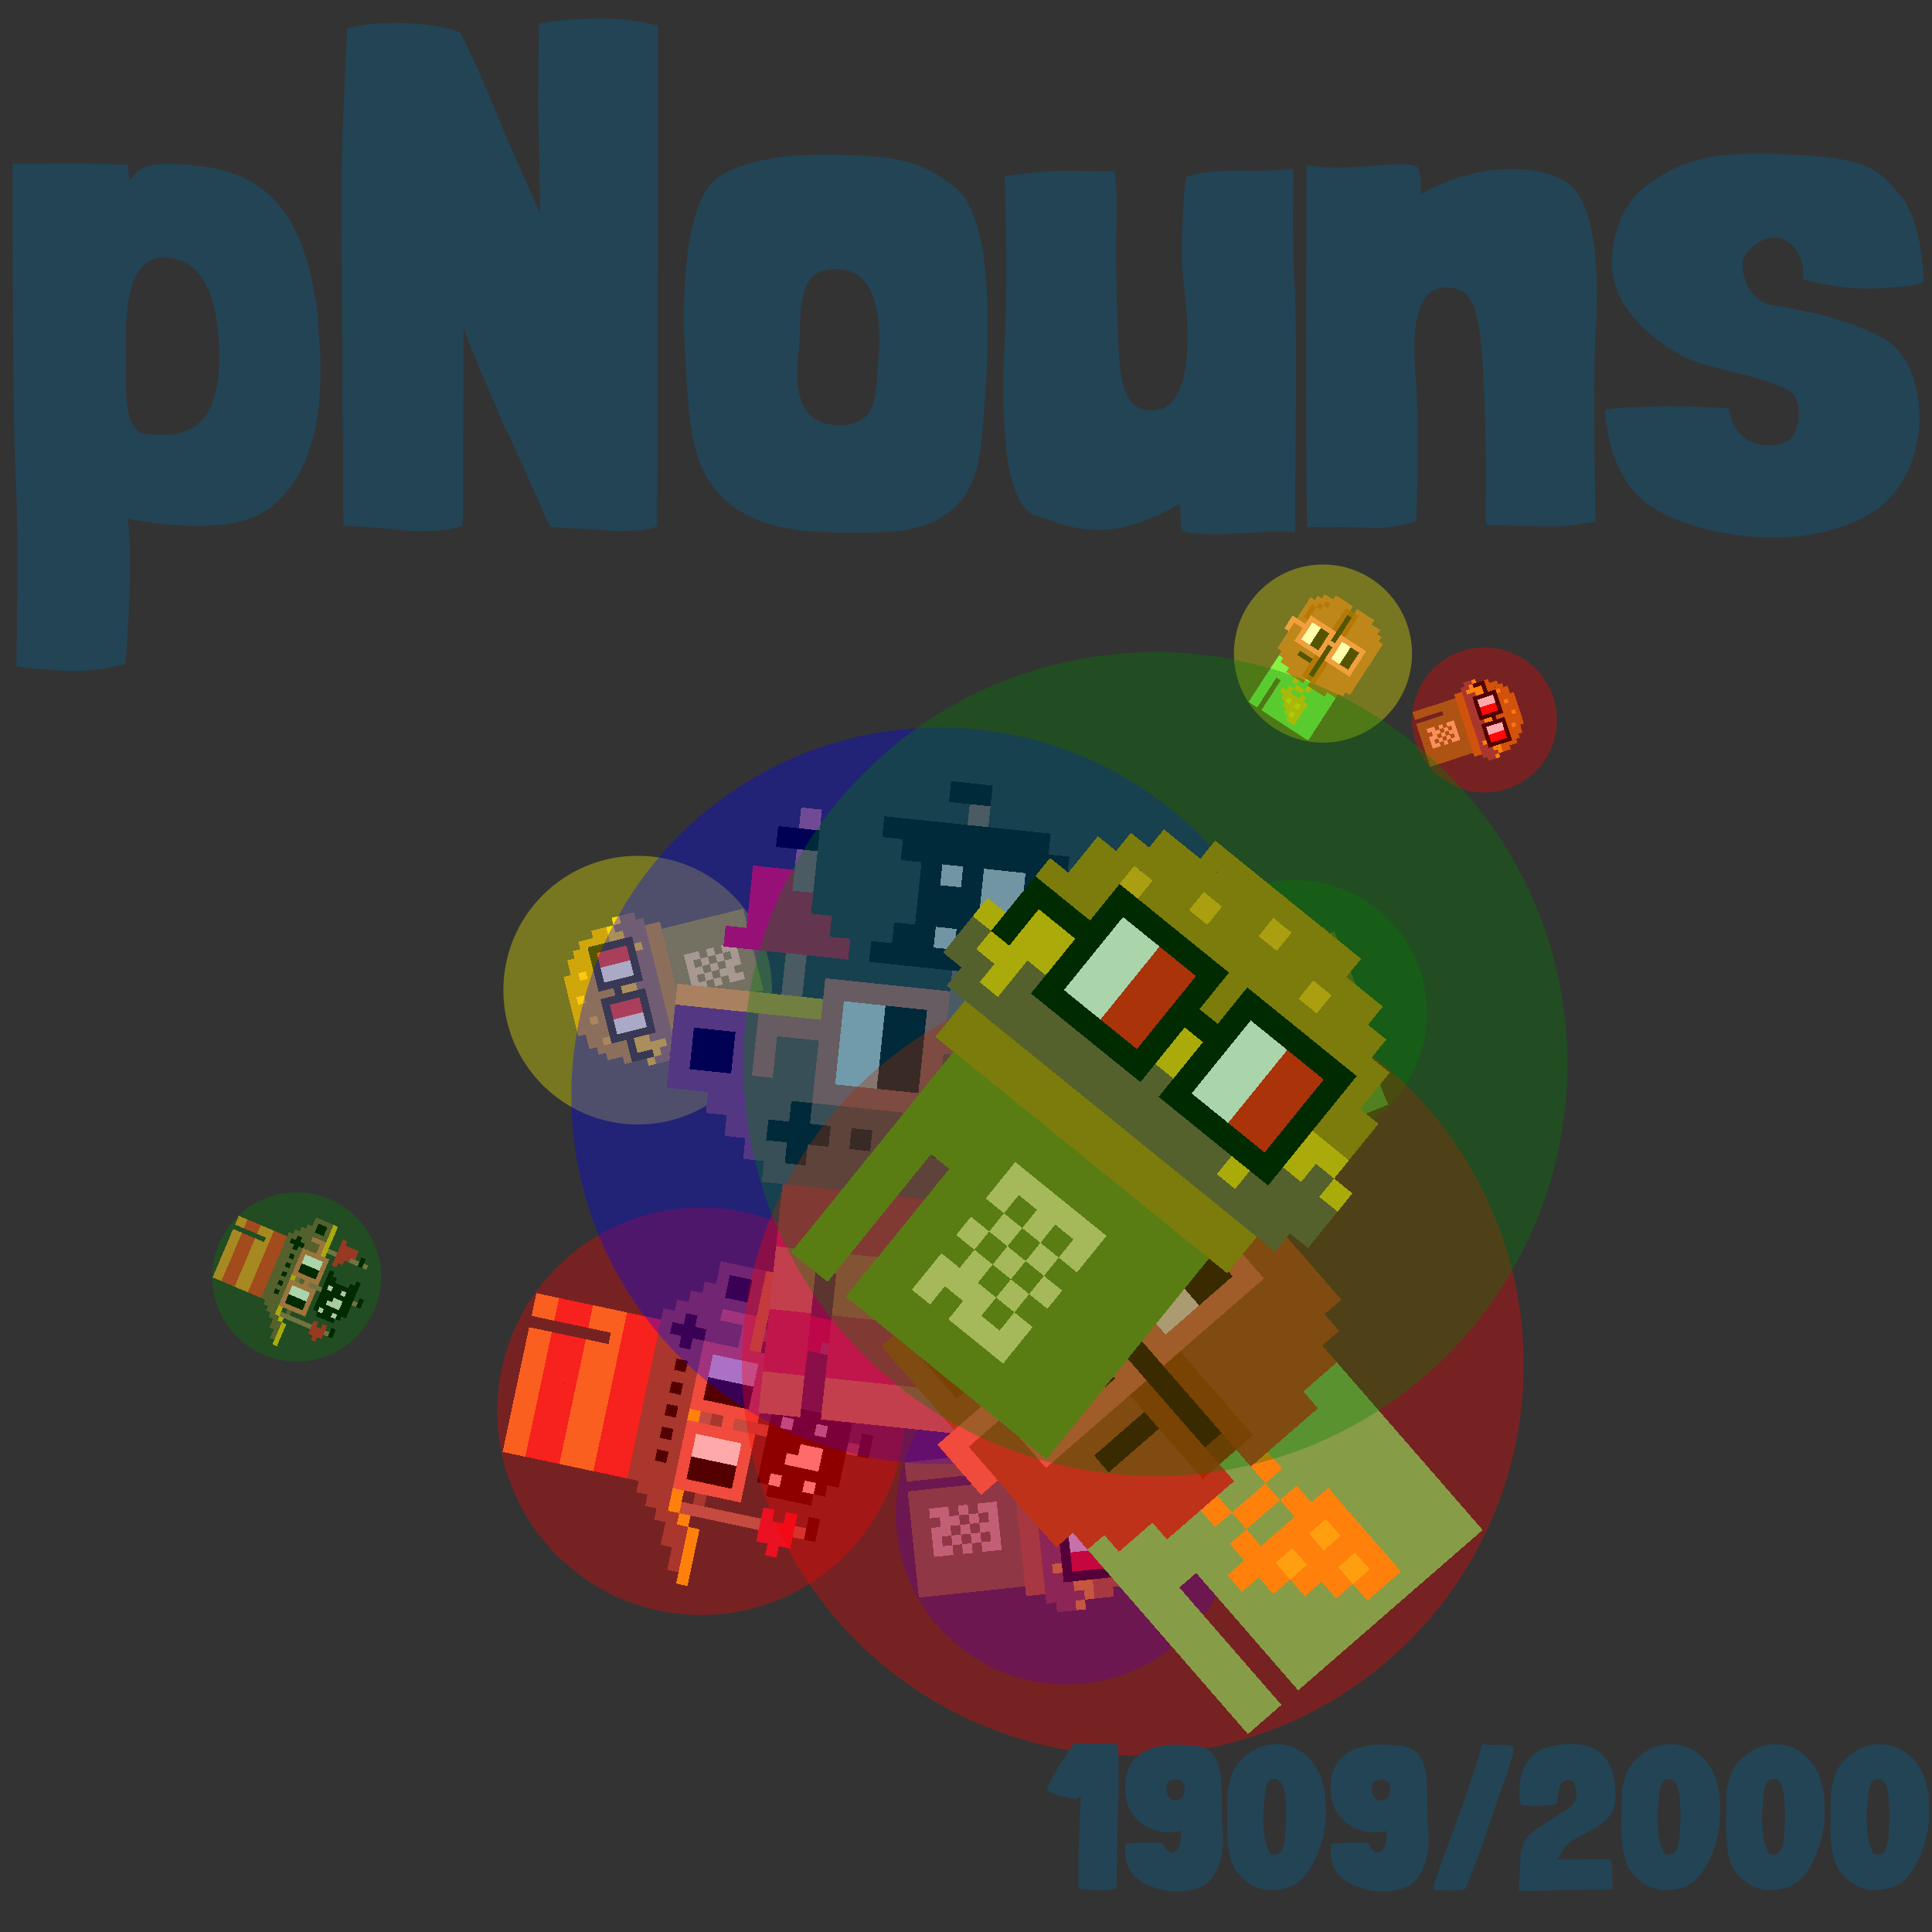 <svg viewBox="0 0 1024 1024"  xmlns="http://www.w3.org/2000/svg">
<rect x="0" y="0" width="1024" height="1024" fill="#333333" stroke="none"/>
<defs>
<g id="nouns1909" transform="scale(3.2)" shape-rendering="crispEdges">
<rect width="140" height="10" x="90" y="210" fill="#867c1d" /><rect width="140" height="10" x="90" y="220" fill="#867c1d" /><rect width="140" height="10" x="90" y="230" fill="#867c1d" /><rect width="140" height="10" x="90" y="240" fill="#867c1d" /><rect width="20" height="10" x="90" y="250" fill="#867c1d" /><rect width="110" height="10" x="120" y="250" fill="#867c1d" /><rect width="20" height="10" x="90" y="260" fill="#867c1d" /><rect width="110" height="10" x="120" y="260" fill="#867c1d" /><rect width="20" height="10" x="90" y="270" fill="#867c1d" /><rect width="110" height="10" x="120" y="270" fill="#867c1d" /><rect width="20" height="10" x="90" y="280" fill="#867c1d" /><rect width="110" height="10" x="120" y="280" fill="#867c1d" /><rect width="20" height="10" x="90" y="290" fill="#867c1d" /><rect width="110" height="10" x="120" y="290" fill="#867c1d" /><rect width="20" height="10" x="90" y="300" fill="#867c1d" /><rect width="110" height="10" x="120" y="300" fill="#867c1d" /><rect width="20" height="10" x="90" y="310" fill="#867c1d" /><rect width="110" height="10" x="120" y="310" fill="#867c1d" /><rect width="50" height="10" x="140" y="230" fill="#f8d689" /><rect width="10" height="10" x="140" y="240" fill="#f8d689" /><rect width="10" height="10" x="160" y="240" fill="#f8d689" /><rect width="10" height="10" x="180" y="240" fill="#f8d689" /><rect width="10" height="10" x="150" y="250" fill="#f8d689" /><rect width="10" height="10" x="170" y="250" fill="#f8d689" /><rect width="10" height="10" x="140" y="260" fill="#f8d689" /><rect width="10" height="10" x="160" y="260" fill="#f8d689" /><rect width="10" height="10" x="180" y="260" fill="#f8d689" /><rect width="10" height="10" x="150" y="270" fill="#f8d689" /><rect width="10" height="10" x="170" y="270" fill="#f8d689" /><rect width="30" height="10" x="140" y="280" fill="#f8d689" /><rect width="10" height="10" x="180" y="280" fill="#f8d689" /><rect width="10" height="10" x="140" y="290" fill="#f8d689" /><rect width="30" height="10" x="160" y="290" fill="#f8d689" /><rect width="80" height="10" x="120" y="70" fill="#b87b11" /><rect width="60" height="10" x="100" y="80" fill="#b87b11" /><rect width="10" height="10" x="160" y="80" fill="#ffae1a" /><rect width="50" height="10" x="170" y="80" fill="#b87b11" /><rect width="40" height="10" x="90" y="90" fill="#b87b11" /><rect width="10" height="10" x="130" y="90" fill="#ffae1a" /><rect width="50" height="10" x="140" y="90" fill="#b87b11" /><rect width="10" height="10" x="190" y="90" fill="#ffae1a" /><rect width="30" height="10" x="200" y="90" fill="#b87b11" /><rect width="20" height="10" x="80" y="100" fill="#b87b11" /><rect width="10" height="10" x="100" y="100" fill="#ffae1a" /><rect width="130" height="10" x="110" y="100" fill="#b87b11" /><rect width="140" height="10" x="80" y="110" fill="#b87b11" /><rect width="10" height="10" x="220" y="110" fill="#ffae1a" /><rect width="10" height="10" x="230" y="110" fill="#b87b11" /><rect width="180" height="10" x="70" y="120" fill="#b87b11" /><rect width="180" height="10" x="70" y="130" fill="#b87b11" /><rect width="180" height="10" x="70" y="140" fill="#ffc110" /><rect width="80" height="10" x="60" y="150" fill="#ffc110" /><rect width="10" height="10" x="140" y="150" fill="#7e5243" /><rect width="60" height="10" x="150" y="150" fill="#ffc110" /><rect width="20" height="10" x="210" y="150" fill="#7e5243" /><rect width="10" height="10" x="230" y="150" fill="#ffc110" /><rect width="10" height="10" x="240" y="150" fill="#7e5243" /><rect width="10" height="10" x="250" y="150" fill="#ffc110" /><rect width="10" height="10" x="60" y="160" fill="#7e5243" /><rect width="20" height="10" x="70" y="160" fill="#ffc110" /><rect width="10" height="10" x="90" y="160" fill="#7e5243" /><rect width="40" height="10" x="100" y="160" fill="#ffc110" /><rect width="120" height="10" x="140" y="160" fill="#7e5243" /><rect width="20" height="10" x="60" y="170" fill="#7e5243" /><rect width="10" height="10" x="80" y="170" fill="#ffc110" /><rect width="120" height="10" x="90" y="170" fill="#7e5243" /><rect width="10" height="10" x="210" y="170" fill="#ffc110" /><rect width="40" height="10" x="220" y="170" fill="#7e5243" /><rect width="180" height="10" x="70" y="180" fill="#7e5243" /><rect width="160" height="10" x="80" y="190" fill="#b87b11" /><rect width="160" height="10" x="80" y="200" fill="#b87b11" /><rect width="60" height="10" x="100" y="110" fill="#000000" /><rect width="60" height="10" x="170" y="110" fill="#000000" /><rect width="10" height="10" x="100" y="120" fill="#000000" /><rect width="20" height="10" x="110" y="120" fill="#ffffff" /><rect width="20" height="10" x="130" y="120" fill="#ff0e0e" /><rect width="10" height="10" x="150" y="120" fill="#000000" /><rect width="10" height="10" x="170" y="120" fill="#000000" /><rect width="20" height="10" x="180" y="120" fill="#ffffff" /><rect width="20" height="10" x="200" y="120" fill="#ff0e0e" /><rect width="10" height="10" x="220" y="120" fill="#000000" /><rect width="40" height="10" x="70" y="130" fill="#000000" /><rect width="20" height="10" x="110" y="130" fill="#ffffff" /><rect width="20" height="10" x="130" y="130" fill="#ff0e0e" /><rect width="30" height="10" x="150" y="130" fill="#000000" /><rect width="20" height="10" x="180" y="130" fill="#ffffff" /><rect width="20" height="10" x="200" y="130" fill="#ff0e0e" /><rect width="10" height="10" x="220" y="130" fill="#000000" /><rect width="10" height="10" x="70" y="140" fill="#000000" /><rect width="10" height="10" x="100" y="140" fill="#000000" /><rect width="20" height="10" x="110" y="140" fill="#ffffff" /><rect width="20" height="10" x="130" y="140" fill="#ff0e0e" /><rect width="10" height="10" x="150" y="140" fill="#000000" /><rect width="10" height="10" x="170" y="140" fill="#000000" /><rect width="20" height="10" x="180" y="140" fill="#ffffff" /><rect width="20" height="10" x="200" y="140" fill="#ff0e0e" /><rect width="10" height="10" x="220" y="140" fill="#000000" /><rect width="10" height="10" x="70" y="150" fill="#000000" /><rect width="10" height="10" x="100" y="150" fill="#000000" /><rect width="20" height="10" x="110" y="150" fill="#ffffff" /><rect width="20" height="10" x="130" y="150" fill="#ff0e0e" /><rect width="10" height="10" x="150" y="150" fill="#000000" /><rect width="10" height="10" x="170" y="150" fill="#000000" /><rect width="20" height="10" x="180" y="150" fill="#ffffff" /><rect width="20" height="10" x="200" y="150" fill="#ff0e0e" /><rect width="10" height="10" x="220" y="150" fill="#000000" /><rect width="60" height="10" x="100" y="160" fill="#000000" /><rect width="60" height="10" x="170" y="160" fill="#000000" />
</g>
<g id="nouns1910" transform="scale(3.2)" shape-rendering="crispEdges">
<rect width="140" height="10" x="90" y="210" fill="#f98f30" /><rect width="140" height="10" x="90" y="220" fill="#f98f30" /><rect width="140" height="10" x="90" y="230" fill="#f98f30" /><rect width="140" height="10" x="90" y="240" fill="#f98f30" /><rect width="20" height="10" x="90" y="250" fill="#f98f30" /><rect width="110" height="10" x="120" y="250" fill="#f98f30" /><rect width="20" height="10" x="90" y="260" fill="#f98f30" /><rect width="110" height="10" x="120" y="260" fill="#f98f30" /><rect width="20" height="10" x="90" y="270" fill="#f98f30" /><rect width="110" height="10" x="120" y="270" fill="#f98f30" /><rect width="20" height="10" x="90" y="280" fill="#f98f30" /><rect width="110" height="10" x="120" y="280" fill="#f98f30" /><rect width="20" height="10" x="90" y="290" fill="#f98f30" /><rect width="110" height="10" x="120" y="290" fill="#f98f30" /><rect width="20" height="10" x="90" y="300" fill="#f98f30" /><rect width="110" height="10" x="120" y="300" fill="#f98f30" /><rect width="20" height="10" x="90" y="310" fill="#f98f30" /><rect width="110" height="10" x="120" y="310" fill="#f98f30" /><rect width="140" height="10" x="90" y="210" fill="#f3322c" /><rect width="140" height="10" x="90" y="220" fill="#f3322c" /><rect width="140" height="10" x="90" y="230" fill="#f3322c" /><rect width="20" height="10" x="90" y="270" fill="#f3322c" /><rect width="110" height="10" x="120" y="270" fill="#f3322c" /><rect width="20" height="10" x="90" y="280" fill="#f3322c" /><rect width="110" height="10" x="120" y="280" fill="#f3322c" /><rect width="20" height="10" x="90" y="290" fill="#f3322c" /><rect width="110" height="10" x="120" y="290" fill="#f3322c" /><rect width="20" height="10" x="150" y="10" fill="#000000" /><rect width="10" height="10" x="160" y="20" fill="#a86f60" /><rect width="10" height="10" x="80" y="30" fill="#a86f60" /><rect width="80" height="10" x="120" y="30" fill="#000000" /><rect width="20" height="10" x="70" y="40" fill="#000000" /><rect width="80" height="10" x="130" y="40" fill="#000000" /><rect width="20" height="10" x="230" y="40" fill="#000000" /><rect width="10" height="10" x="80" y="50" fill="#a86f60" /><rect width="10" height="10" x="140" y="50" fill="#000000" /><rect width="10" height="10" x="150" y="50" fill="#fff0ee" /><rect width="10" height="10" x="160" y="50" fill="#000000" /><rect width="20" height="10" x="170" y="50" fill="#fff0ee" /><rect width="10" height="10" x="190" y="50" fill="#000000" /><rect width="10" height="10" x="200" y="50" fill="#fff0ee" /><rect width="10" height="10" x="210" y="50" fill="#000000" /><rect width="10" height="10" x="240" y="50" fill="#a86f60" /><rect width="20" height="10" x="60" y="60" fill="#e11833" /><rect width="10" height="10" x="80" y="60" fill="#a86f60" /><rect width="30" height="10" x="140" y="60" fill="#000000" /><rect width="20" height="10" x="170" y="60" fill="#fff0ee" /><rect width="30" height="10" x="190" y="60" fill="#000000" /><rect width="30" height="10" x="230" y="60" fill="#e11833" /><rect width="30" height="10" x="60" y="70" fill="#e11833" /><rect width="40" height="10" x="140" y="70" fill="#000000" /><rect width="10" height="10" x="180" y="70" fill="#fff0ee" /><rect width="30" height="10" x="190" y="70" fill="#000000" /><rect width="30" height="10" x="240" y="70" fill="#e11833" /><rect width="40" height="10" x="60" y="80" fill="#e11833" /><rect width="20" height="10" x="130" y="80" fill="#000000" /><rect width="10" height="10" x="150" y="80" fill="#fff0ee" /><rect width="40" height="10" x="160" y="80" fill="#000000" /><rect width="10" height="10" x="200" y="80" fill="#fff0ee" /><rect width="10" height="10" x="210" y="80" fill="#000000" /><rect width="30" height="10" x="230" y="80" fill="#e11833" /><rect width="60" height="10" x="50" y="90" fill="#e11833" /><rect width="90" height="10" x="120" y="90" fill="#000000" /><rect width="10" height="10" x="240" y="90" fill="#a86f60" /><rect width="10" height="10" x="80" y="100" fill="#a86f60" /><rect width="10" height="10" x="160" y="100" fill="#a86f60" /><rect width="10" height="10" x="240" y="100" fill="#a86f60" /><rect width="10" height="10" x="80" y="110" fill="#a86f60" /><rect width="10" height="10" x="160" y="110" fill="#a86f60" /><rect width="10" height="10" x="240" y="110" fill="#a86f60" /><rect width="130" height="10" x="30" y="120" fill="#ffc110" /><rect width="10" height="10" x="160" y="120" fill="#a86f60" /><rect width="10" height="10" x="240" y="120" fill="#a86f60" /><rect width="120" height="10" x="30" y="130" fill="#7e5243" /><rect width="10" height="10" x="150" y="130" fill="#ffc110" /><rect width="10" height="10" x="160" y="130" fill="#a86f60" /><rect width="10" height="10" x="240" y="130" fill="#a86f60" /><rect width="10" height="10" x="30" y="140" fill="#7e5243" /><rect width="20" height="10" x="40" y="140" fill="#000000" /><rect width="90" height="10" x="60" y="140" fill="#7e5243" /><rect width="10" height="10" x="150" y="140" fill="#ffc110" /><rect width="80" height="10" x="160" y="140" fill="#7e5243" /><rect width="10" height="10" x="240" y="140" fill="#a86f60" /><rect width="50" height="10" x="260" y="140" fill="#ffc110" /><rect width="10" height="10" x="30" y="150" fill="#7e5243" /><rect width="20" height="10" x="40" y="150" fill="#000000" /><rect width="90" height="10" x="60" y="150" fill="#7e5243" /><rect width="10" height="10" x="150" y="150" fill="#ffc110" /><rect width="10" height="10" x="160" y="150" fill="#a86f60" /><rect width="10" height="10" x="180" y="150" fill="#7e5243" /><rect width="10" height="10" x="200" y="150" fill="#7e5243" /><rect width="10" height="10" x="220" y="150" fill="#7e5243" /><rect width="10" height="10" x="240" y="150" fill="#a86f60" /><rect width="10" height="10" x="250" y="150" fill="#ffc110" /><rect width="40" height="10" x="260" y="150" fill="#7e5243" /><rect width="120" height="10" x="30" y="160" fill="#7e5243" /><rect width="100" height="10" x="150" y="160" fill="#ffc110" /><rect width="30" height="10" x="250" y="160" fill="#7e5243" /><rect width="40" height="10" x="50" y="170" fill="#7e5243" /><rect width="10" height="10" x="90" y="170" fill="#000000" /><rect width="160" height="10" x="100" y="170" fill="#7e5243" /><rect width="20" height="10" x="60" y="180" fill="#7e5243" /><rect width="30" height="10" x="80" y="180" fill="#000000" /><rect width="10" height="10" x="110" y="180" fill="#7e5243" /><rect width="10" height="10" x="120" y="180" fill="#000000" /><rect width="10" height="10" x="130" y="180" fill="#7e5243" /><rect width="10" height="10" x="140" y="180" fill="#000000" /><rect width="10" height="10" x="150" y="180" fill="#7e5243" /><rect width="10" height="10" x="160" y="180" fill="#000000" /><rect width="10" height="10" x="170" y="180" fill="#7e5243" /><rect width="10" height="10" x="180" y="180" fill="#000000" /><rect width="10" height="10" x="190" y="180" fill="#7e5243" /><rect width="10" height="10" x="200" y="180" fill="#000000" /><rect width="40" height="10" x="210" y="180" fill="#7e5243" /><rect width="20" height="10" x="70" y="190" fill="#7e5243" /><rect width="10" height="10" x="90" y="190" fill="#000000" /><rect width="140" height="10" x="100" y="190" fill="#7e5243" /><rect width="150" height="10" x="80" y="200" fill="#7e5243" /><rect width="60" height="10" x="100" y="110" fill="#e8705b" /><rect width="60" height="10" x="170" y="110" fill="#e8705b" /><rect width="10" height="10" x="100" y="120" fill="#e8705b" /><rect width="20" height="10" x="110" y="120" fill="#ffffff" /><rect width="20" height="10" x="130" y="120" fill="#000000" /><rect width="10" height="10" x="150" y="120" fill="#e8705b" /><rect width="10" height="10" x="170" y="120" fill="#e8705b" /><rect width="20" height="10" x="180" y="120" fill="#ffffff" /><rect width="20" height="10" x="200" y="120" fill="#000000" /><rect width="10" height="10" x="220" y="120" fill="#e8705b" /><rect width="40" height="10" x="70" y="130" fill="#e8705b" /><rect width="20" height="10" x="110" y="130" fill="#ffffff" /><rect width="20" height="10" x="130" y="130" fill="#000000" /><rect width="30" height="10" x="150" y="130" fill="#e8705b" /><rect width="20" height="10" x="180" y="130" fill="#ffffff" /><rect width="20" height="10" x="200" y="130" fill="#000000" /><rect width="10" height="10" x="220" y="130" fill="#e8705b" /><rect width="10" height="10" x="70" y="140" fill="#e8705b" /><rect width="10" height="10" x="100" y="140" fill="#e8705b" /><rect width="20" height="10" x="110" y="140" fill="#ffffff" /><rect width="20" height="10" x="130" y="140" fill="#000000" /><rect width="10" height="10" x="150" y="140" fill="#e8705b" /><rect width="10" height="10" x="170" y="140" fill="#e8705b" /><rect width="20" height="10" x="180" y="140" fill="#ffffff" /><rect width="20" height="10" x="200" y="140" fill="#000000" /><rect width="10" height="10" x="220" y="140" fill="#e8705b" /><rect width="10" height="10" x="70" y="150" fill="#e8705b" /><rect width="10" height="10" x="100" y="150" fill="#e8705b" /><rect width="20" height="10" x="110" y="150" fill="#ffffff" /><rect width="20" height="10" x="130" y="150" fill="#000000" /><rect width="10" height="10" x="150" y="150" fill="#e8705b" /><rect width="10" height="10" x="170" y="150" fill="#e8705b" /><rect width="20" height="10" x="180" y="150" fill="#ffffff" /><rect width="20" height="10" x="200" y="150" fill="#000000" /><rect width="10" height="10" x="220" y="150" fill="#e8705b" /><rect width="60" height="10" x="100" y="160" fill="#e8705b" /><rect width="60" height="10" x="170" y="160" fill="#e8705b" />
</g>
<g id="nouns1911" transform="scale(3.2)" shape-rendering="crispEdges">
<rect width="140" height="10" x="90" y="210" fill="#4bea69" /><rect width="140" height="10" x="90" y="220" fill="#4bea69" /><rect width="140" height="10" x="90" y="230" fill="#4bea69" /><rect width="140" height="10" x="90" y="240" fill="#4bea69" /><rect width="20" height="10" x="90" y="250" fill="#4bea69" /><rect width="110" height="10" x="120" y="250" fill="#4bea69" /><rect width="20" height="10" x="90" y="260" fill="#4bea69" /><rect width="110" height="10" x="120" y="260" fill="#4bea69" /><rect width="20" height="10" x="90" y="270" fill="#4bea69" /><rect width="110" height="10" x="120" y="270" fill="#4bea69" /><rect width="20" height="10" x="90" y="280" fill="#4bea69" /><rect width="110" height="10" x="120" y="280" fill="#4bea69" /><rect width="20" height="10" x="90" y="290" fill="#4bea69" /><rect width="110" height="10" x="120" y="290" fill="#4bea69" /><rect width="20" height="10" x="90" y="300" fill="#4bea69" /><rect width="110" height="10" x="120" y="300" fill="#4bea69" /><rect width="20" height="10" x="90" y="310" fill="#4bea69" /><rect width="110" height="10" x="120" y="310" fill="#4bea69" /><rect width="10" height="10" x="120" y="210" fill="#ffc110" /><rect width="10" height="10" x="190" y="210" fill="#ffc110" /><rect width="10" height="10" x="130" y="220" fill="#ffc110" /><rect width="10" height="10" x="180" y="220" fill="#ffc110" /><rect width="10" height="10" x="140" y="230" fill="#ffc110" /><rect width="10" height="10" x="170" y="230" fill="#ffc110" /><rect width="20" height="10" x="150" y="240" fill="#ffc110" /><rect width="10" height="10" x="140" y="250" fill="#ffc110" /><rect width="10" height="10" x="170" y="250" fill="#ffc110" /><rect width="60" height="10" x="130" y="260" fill="#ffc110" /><rect width="10" height="10" x="140" y="270" fill="#ffc110" /><rect width="10" height="10" x="150" y="270" fill="#ffef16" /><rect width="10" height="10" x="160" y="270" fill="#ffc110" /><rect width="10" height="10" x="170" y="270" fill="#ffef16" /><rect width="10" height="10" x="180" y="270" fill="#ffc110" /><rect width="40" height="10" x="150" y="280" fill="#ffc110" /><rect width="10" height="10" x="160" y="290" fill="#ffc110" /><rect width="10" height="10" x="170" y="290" fill="#ffef16" /><rect width="10" height="10" x="180" y="290" fill="#ffc110" /><rect width="20" height="10" x="170" y="300" fill="#ffc110" /><rect width="40" height="10" x="120" y="50" fill="#9f4b27" /><rect width="40" height="10" x="170" y="50" fill="#9f4b27" /><rect width="50" height="10" x="100" y="60" fill="#9f4b27" /><rect width="10" height="10" x="150" y="60" fill="#903707" /><rect width="10" height="10" x="160" y="60" fill="#6e3206" /><rect width="10" height="10" x="170" y="60" fill="#903707" /><rect width="50" height="10" x="180" y="60" fill="#9f4b27" /><rect width="20" height="10" x="90" y="70" fill="#9f4b27" /><rect width="10" height="10" x="110" y="70" fill="#903707" /><rect width="30" height="10" x="120" y="70" fill="#9f4b27" /><rect width="10" height="10" x="150" y="70" fill="#903707" /><rect width="10" height="10" x="160" y="70" fill="#000000" /><rect width="10" height="10" x="170" y="70" fill="#903707" /><rect width="60" height="10" x="180" y="70" fill="#9f4b27" /><rect width="20" height="10" x="80" y="80" fill="#9f4b27" /><rect width="10" height="10" x="100" y="80" fill="#903707" /><rect width="40" height="10" x="110" y="80" fill="#9f4b27" /><rect width="10" height="10" x="150" y="80" fill="#903707" /><rect width="10" height="10" x="160" y="80" fill="#000000" /><rect width="10" height="10" x="170" y="80" fill="#903707" /><rect width="70" height="10" x="180" y="80" fill="#9f4b27" /><rect width="10" height="10" x="80" y="90" fill="#9f4b27" /><rect width="10" height="10" x="90" y="90" fill="#903707" /><rect width="50" height="10" x="100" y="90" fill="#9f4b27" /><rect width="10" height="10" x="150" y="90" fill="#903707" /><rect width="10" height="10" x="160" y="90" fill="#000000" /><rect width="10" height="10" x="170" y="90" fill="#903707" /><rect width="70" height="10" x="180" y="90" fill="#9f4b27" /><rect width="10" height="10" x="80" y="100" fill="#9f4b27" /><rect width="10" height="10" x="90" y="100" fill="#903707" /><rect width="50" height="10" x="100" y="100" fill="#9f4b27" /><rect width="10" height="10" x="150" y="100" fill="#903707" /><rect width="10" height="10" x="160" y="100" fill="#000000" /><rect width="10" height="10" x="170" y="100" fill="#903707" /><rect width="70" height="10" x="180" y="100" fill="#9f4b27" /><rect width="10" height="10" x="80" y="110" fill="#9f4b27" /><rect width="10" height="10" x="90" y="110" fill="#903707" /><rect width="50" height="10" x="100" y="110" fill="#9f4b27" /><rect width="10" height="10" x="150" y="110" fill="#903707" /><rect width="10" height="10" x="160" y="110" fill="#000000" /><rect width="10" height="10" x="170" y="110" fill="#903707" /><rect width="70" height="10" x="180" y="110" fill="#9f4b27" /><rect width="70" height="10" x="80" y="120" fill="#9f4b27" /><rect width="10" height="10" x="150" y="120" fill="#903707" /><rect width="10" height="10" x="160" y="120" fill="#000000" /><rect width="10" height="10" x="170" y="120" fill="#903707" /><rect width="70" height="10" x="180" y="120" fill="#9f4b27" /><rect width="70" height="10" x="80" y="130" fill="#9f4b27" /><rect width="10" height="10" x="150" y="130" fill="#903707" /><rect width="10" height="10" x="160" y="130" fill="#000000" /><rect width="10" height="10" x="170" y="130" fill="#903707" /><rect width="70" height="10" x="180" y="130" fill="#9f4b27" /><rect width="70" height="10" x="80" y="140" fill="#9f4b27" /><rect width="10" height="10" x="150" y="140" fill="#903707" /><rect width="10" height="10" x="160" y="140" fill="#000000" /><rect width="10" height="10" x="170" y="140" fill="#903707" /><rect width="70" height="10" x="180" y="140" fill="#9f4b27" /><rect width="70" height="10" x="80" y="150" fill="#9f4b27" /><rect width="10" height="10" x="150" y="150" fill="#903707" /><rect width="10" height="10" x="160" y="150" fill="#000000" /><rect width="10" height="10" x="170" y="150" fill="#903707" /><rect width="70" height="10" x="180" y="150" fill="#9f4b27" /><rect width="70" height="10" x="80" y="160" fill="#9f4b27" /><rect width="10" height="10" x="150" y="160" fill="#903707" /><rect width="10" height="10" x="160" y="160" fill="#000000" /><rect width="10" height="10" x="170" y="160" fill="#903707" /><rect width="70" height="10" x="180" y="160" fill="#9f4b27" /><rect width="70" height="10" x="80" y="170" fill="#9f4b27" /><rect width="10" height="10" x="150" y="170" fill="#903707" /><rect width="10" height="10" x="160" y="170" fill="#000000" /><rect width="10" height="10" x="170" y="170" fill="#903707" /><rect width="70" height="10" x="180" y="170" fill="#9f4b27" /><rect width="40" height="10" x="80" y="180" fill="#9f4b27" /><rect width="30" height="10" x="120" y="180" fill="#000000" /><rect width="10" height="10" x="150" y="180" fill="#903707" /><rect width="10" height="10" x="160" y="180" fill="#000000" /><rect width="10" height="10" x="170" y="180" fill="#903707" /><rect width="70" height="10" x="180" y="180" fill="#9f4b27" /><rect width="70" height="10" x="80" y="190" fill="#9f4b27" /><rect width="10" height="10" x="150" y="190" fill="#903707" /><rect width="10" height="10" x="160" y="190" fill="#000000" /><rect width="10" height="10" x="170" y="190" fill="#903707" /><rect width="70" height="10" x="180" y="190" fill="#9f4b27" /><rect width="60" height="10" x="90" y="200" fill="#9f4b27" /><rect width="10" height="10" x="150" y="200" fill="#903707" /><rect width="10" height="10" x="160" y="200" fill="#000000" /><rect width="10" height="10" x="170" y="200" fill="#903707" /><rect width="60" height="10" x="180" y="200" fill="#9f4b27" /><rect width="50" height="10" x="100" y="210" fill="#9f4b27" /><rect width="10" height="10" x="150" y="210" fill="#903707" /><rect width="10" height="10" x="160" y="210" fill="#6e3206" /><rect width="10" height="10" x="170" y="210" fill="#903707" /><rect width="50" height="10" x="180" y="210" fill="#9f4b27" /><rect width="40" height="10" x="120" y="220" fill="#9f4b27" /><rect width="40" height="10" x="170" y="220" fill="#9f4b27" /><rect width="60" height="10" x="100" y="110" fill="#e8705b" /><rect width="60" height="10" x="170" y="110" fill="#e8705b" /><rect width="10" height="10" x="100" y="120" fill="#e8705b" /><rect width="20" height="10" x="110" y="120" fill="#ffffff" /><rect width="20" height="10" x="130" y="120" fill="#000000" /><rect width="10" height="10" x="150" y="120" fill="#e8705b" /><rect width="10" height="10" x="170" y="120" fill="#e8705b" /><rect width="20" height="10" x="180" y="120" fill="#ffffff" /><rect width="20" height="10" x="200" y="120" fill="#000000" /><rect width="10" height="10" x="220" y="120" fill="#e8705b" /><rect width="40" height="10" x="70" y="130" fill="#e8705b" /><rect width="20" height="10" x="110" y="130" fill="#ffffff" /><rect width="20" height="10" x="130" y="130" fill="#000000" /><rect width="30" height="10" x="150" y="130" fill="#e8705b" /><rect width="20" height="10" x="180" y="130" fill="#ffffff" /><rect width="20" height="10" x="200" y="130" fill="#000000" /><rect width="10" height="10" x="220" y="130" fill="#e8705b" /><rect width="10" height="10" x="70" y="140" fill="#e8705b" /><rect width="10" height="10" x="100" y="140" fill="#e8705b" /><rect width="20" height="10" x="110" y="140" fill="#ffffff" /><rect width="20" height="10" x="130" y="140" fill="#000000" /><rect width="10" height="10" x="150" y="140" fill="#e8705b" /><rect width="10" height="10" x="170" y="140" fill="#e8705b" /><rect width="20" height="10" x="180" y="140" fill="#ffffff" /><rect width="20" height="10" x="200" y="140" fill="#000000" /><rect width="10" height="10" x="220" y="140" fill="#e8705b" /><rect width="10" height="10" x="70" y="150" fill="#e8705b" /><rect width="10" height="10" x="100" y="150" fill="#e8705b" /><rect width="20" height="10" x="110" y="150" fill="#ffffff" /><rect width="20" height="10" x="130" y="150" fill="#000000" /><rect width="10" height="10" x="150" y="150" fill="#e8705b" /><rect width="10" height="10" x="170" y="150" fill="#e8705b" /><rect width="20" height="10" x="180" y="150" fill="#ffffff" /><rect width="20" height="10" x="200" y="150" fill="#000000" /><rect width="10" height="10" x="220" y="150" fill="#e8705b" /><rect width="60" height="10" x="100" y="160" fill="#e8705b" /><rect width="60" height="10" x="170" y="160" fill="#e8705b" />
</g>
<g x_x="x" id="circles1909"><g x_x="x" transform="translate(102,204) scale(0.8)"><g x_x="x"><use href="#nouns1909" transform="translate(812 178) scale(0.085) rotate(72,512,512)"/>
<circle cx="856" cy="222" r="48" fill="red" opacity="0.333"/>
</g>
<g x_x="x"><use href="#nouns1910" transform="translate(18 540) scale(0.099) rotate(113,512,512)"/>
<circle cx="69" cy="591" r="56" fill="green" opacity="0.333"/>
</g>
<g x_x="x"><use href="#nouns1911" transform="translate(695 124) scale(0.105) rotate(33,512,512)"/>
<circle cx="749" cy="178" r="59" fill="yellow" opacity="0.333"/>
</g>
<g x_x="x"><use href="#nouns1909" transform="translate(476 645) scale(0.201) rotate(444,512,512)"/>
<circle cx="579" cy="748" r="113" fill="blue" opacity="0.333"/>
</g>
<g x_x="x"><use href="#nouns1910" transform="translate(214 557) scale(0.240) rotate(462,512,512)"/>
<circle cx="337" cy="680" r="135" fill="red" opacity="0.333"/>
</g>
<g x_x="x"><use href="#nouns1911" transform="translate(650 336) scale(0.156) rotate(338,512,512)"/>
<circle cx="730" cy="416" r="88" fill="green" opacity="0.333"/>
</g>
<g x_x="x"><use href="#nouns1909" transform="translate(214 320) scale(0.158) rotate(256,512,512)"/>
<circle cx="295" cy="401" r="89" fill="yellow" opacity="0.333"/>
</g>
<g x_x="x"><use href="#nouns1910" transform="translate(273 249) scale(0.433) rotate(366,512,512)"/>
<circle cx="495" cy="471" r="244" fill="blue" opacity="0.333"/>
</g>
<g x_x="x"><use href="#nouns1911" transform="translate(387 413) scale(0.460) rotate(319,512,512)"/>
<circle cx="623" cy="649" r="259" fill="red" opacity="0.333"/>
</g>
<g x_x="x"><use href="#nouns1909" transform="translate(389 201) scale(0.486) rotate(399,512,512)"/>
<circle cx="638" cy="450" r="273" fill="green" opacity="0.333"/>
</g>
</g>
<g x_x="x" fill="#224455" transform="scale(0.348)"><path d="M485 491 c-17 -165 -78 -226 -180 -238 -101 -12 -94 11 -108 22 l-2 -24 s-60 -2 -82 -2 -81 1 -94 0 c0 0 0 395 5 482 5 86 1 257 1 284 0 0 59 8 94 7 s63 -8 72 -11 c0 0 14 -165 3 -221 0 0 137 29 202 -7 s106 -127 88 -291 Zm-261 171 c-40 -4 -31 -78 -32 -134 -4 -135 42 -138 66 -135 24 3 74 17 76 146 2 130 -69 126 -109 122 Z"/>
<path d="M31 43 s-9 170 -9 243 3 503 3 515 c0 0 65 3 83 6 s78 4 99 -7 c0 0 1 -286 1 -299 0 0 58 142 65 154 s67 148 67 148 c0 0 69 3 85 5 s70 1 78 -7 c0 0 1 -404 1 -434 s1 -316 0 -328 c0 0 -37 -11 -88 -11 s-93 8 -93 8 c0 0 -2 109 -1 145 s3 145 3 145 c0 0 -52 -116 -64 -147 s-53 -123 -58 -129 S110 24 31 43 Z" transform="translate(498 0)"/>
<path d="M434 288 c-59 -48 -100 -49 -175 -52 -75 -3 -153 6 -193 37 -40 31 -53 147 -47 257 6 110 8 179 56 226 48 47 111 56 204 55 60 -1 176 9 191 -132 15 -141 22 -343 -37 -391 Zm-120 255 c-5 52 4 111 -70 104 -74 -7 -50 -110 -50 -131 0 -88 15 -110 66 -105 51 5 59 79 54 132 Z" transform="translate(1024 0)"/>
<path d="M8 268 s5 143 1 233 -11 264 46 284 112 45 220 -18 c0 0 2 39 3 41 s19 9 92 4 80 -1 80 -1 c0 0 4 -306 0 -368 s-2 -185 -2 -185 c0 0 -58 3 -76 2 s-64 0 -88 10 c0 0 -11 105 -3 164 s17 185 -44 191 -54 -77 -58 -171 3 -149 -3 -193 c0 0 -69 -1 -86 -1 s-82 8 -82 8 Z" transform="translate(1522 0)"/>
<path d="M7 251 s-2 467 1 552 c0 0 65 -1 93 1 s63 -6 73 -10 c0 0 6 -136 -1 -222 s6 -135 47 -134 53 24 58 174 -1 165 3 188 c0 0 78 1 97 2 s58 -6 69 -7 c0 0 -4 -217 0 -283 s8 -202 -45 -235 -151 -23 -221 19 c0 0 1 -32 -5 -41 s-64 -3 -88 -1 -63 2 -82 -3 Z" transform="translate(1983 0)"/>
<path d="M5 624 s3 106 73 149 c70 44 225 71 329 11 105 -61 93 -231 24 -268 -69 -37 -142 -46 -175 -52 -33 -7 -52 -61 -34 -80 18 -20 39 -28 58 -18 19 11 30 32 27 59 0 0 55 18 117 14 62 -3 67 -10 67 -10 0 0 -1 -91 -36 -132 -35 -41 -47 -56 -173 -62 -126 -6 -163 13 -211 46 -48 34 -55 94 -55 120 -1 76 83 133 125 149 s121 26 150 49 c10 8 12 39 7 51 -6 13 -3 17 -21 25 -15 7 -75 9 -83 -53 0 0 -83 -5 -105 -3 -22 1 -71 1 -84 6 Z" transform="translate(2439 0)"/>
</g>
<g x_x="x" fill="#224455" transform="translate(554 922) scale(0.1)"><path d="M188 295 s-9 244 -11 295 -2 198 -2 198 c0 0 78 13 124 12 s78 -5 79 -22 5 -374 8 -415 4 -323 -2 -337 c0 0 -95 -6 -130 -5 s-99 2 -103 1 c0 0 -67 100 -84 128 S9 251 10 269 c0 0 27 20 75 31 s70 15 75 15 24 -7 28 -19 Z"/>
<path d="M525 472 c-1 -24 -4 -160 -4 -186 1 -26 -1 -123 -24 -169 s-37 -54 -45 -60 c-8 -6 -25 -19 -80 -25 -55 -6 -82 -4 -92 -5 s-66 -1 -128 19 S47 105 24 163 c-23 58 -19 164 14 215 s58 71 104 93 c46 22 112 28 164 13 0 0 2 42 -5 66 s-15 48 -42 49 c-27 1 -47 -43 -48 -49 0 0 -44 -7 -91 -4 -48 3 -104 5 -108 5 0 0 -5 45 0 77 s21 99 114 141 c94 43 172 44 252 24 s117 -82 137 -153 c20 -71 12 -144 11 -168 Zm-200 -204 c-3 22 -6 45 -39 54 -33 9 -54 -30 -54 -30 -7 -39 -3 -54 0 -60 s33 -28 60 -19 c27 9 36 33 33 55 Z" transform="translate(414 0)"/>
<path d="M465 116 C394 31 297 11 210 33 c0 0 -158 46 -182 197 -12 25 -11 75 -13 176 -1 101 -2 235 57 302 59 68 139 115 268 76 s192 -254 197 -361 c5 -107 -2 -223 -73 -307 Zm-139 340 c-4 131 -26 153 -57 154 -32 1 -29 -11 -46 -55 -17 -43 -17 -154 -17 -154 11 -142 11 -194 64 -192 s61 115 57 247 Z" transform="translate(949 0)"/>
<path d="M525 472 c-1 -24 -4 -160 -4 -186 1 -26 -1 -123 -24 -169 s-37 -54 -45 -60 c-8 -6 -25 -19 -80 -25 -55 -6 -82 -4 -92 -5 s-66 -1 -128 19 S47 105 24 163 c-23 58 -19 164 14 215 s58 71 104 93 c46 22 112 28 164 13 0 0 2 42 -5 66 s-15 48 -42 49 c-27 1 -47 -43 -48 -49 0 0 -44 -7 -91 -4 -48 3 -104 5 -108 5 0 0 -5 45 0 77 s21 99 114 141 c94 43 172 44 252 24 s117 -82 137 -153 c20 -71 12 -144 11 -168 Zm-200 -204 c-3 22 -6 45 -39 54 -33 9 -54 -30 -54 -30 -7 -39 -3 -54 0 -60 s33 -28 60 -19 c27 9 36 33 33 55 Z" transform="translate(1503 0)"/>
<path d="M110 800 s52 2 76 -6 c0 0 5 -3 12 -26 s57 -142 72 -185 78 -229 91 -265 40 -113 48 -137 38 -122 38 -126 -4 -7 -6 -7 c0 0 3 -6 9 -7 0 0 -15 -15 -74 -13 s-86 -1 -97 -5 c0 0 -28 102 -41 136 s-28 83 -28 85 -9 34 -14 44 -65 177 -71 192 -38 108 -43 119 -42 112 -35 102 c0 0 -25 63 -24 73 s-3 26 12 26 74 -1 74 -1 Z" transform="translate(2038 0)"/>
<path d="M211 343 s10 -90 24 -109 57 -42 75 13 -2 102 -52 129 -76 51 -129 83 -74 59 -78 65 -24 36 -29 79 -10 187 -11 195 c0 0 15 4 30 5 s189 -5 212 -5 238 -3 246 -3 8 -6 8 -9 -3 -73 -1 -85 -3 -52 -10 -68 c0 0 -252 6 -279 2 0 0 35 -75 72 -97 s153 -76 185 -112 49 -59 49 -129 -4 -170 -92 -236 -270 -32 -320 2 S-10 187 21 344 c0 0 57 21 190 -1 Z" transform="translate(2499 0)"/>
<path d="M465 116 C394 31 297 11 210 33 c0 0 -158 46 -182 197 -12 25 -11 75 -13 176 -1 101 -2 235 57 302 59 68 139 115 268 76 s192 -254 197 -361 c5 -107 -2 -223 -73 -307 Zm-139 340 c-4 131 -26 153 -57 154 -32 1 -29 -11 -46 -55 -17 -43 -17 -154 -17 -154 11 -142 11 -194 64 -192 s61 115 57 247 Z" transform="translate(3039 0)"/>
<path d="M465 116 C394 31 297 11 210 33 c0 0 -158 46 -182 197 -12 25 -11 75 -13 176 -1 101 -2 235 57 302 59 68 139 115 268 76 s192 -254 197 -361 c5 -107 -2 -223 -73 -307 Zm-139 340 c-4 131 -26 153 -57 154 -32 1 -29 -11 -46 -55 -17 -43 -17 -154 -17 -154 11 -142 11 -194 64 -192 s61 115 57 247 Z" transform="translate(3593 0)"/>
<path d="M465 116 C394 31 297 11 210 33 c0 0 -158 46 -182 197 -12 25 -11 75 -13 176 -1 101 -2 235 57 302 59 68 139 115 268 76 s192 -254 197 -361 c5 -107 -2 -223 -73 -307 Zm-139 340 c-4 131 -26 153 -57 154 -32 1 -29 -11 -46 -55 -17 -43 -17 -154 -17 -154 11 -142 11 -194 64 -192 s61 115 57 247 Z" transform="translate(4147 0)"/>
</g>
</g>
</defs>
<use href="#circles1909" />
</svg>
